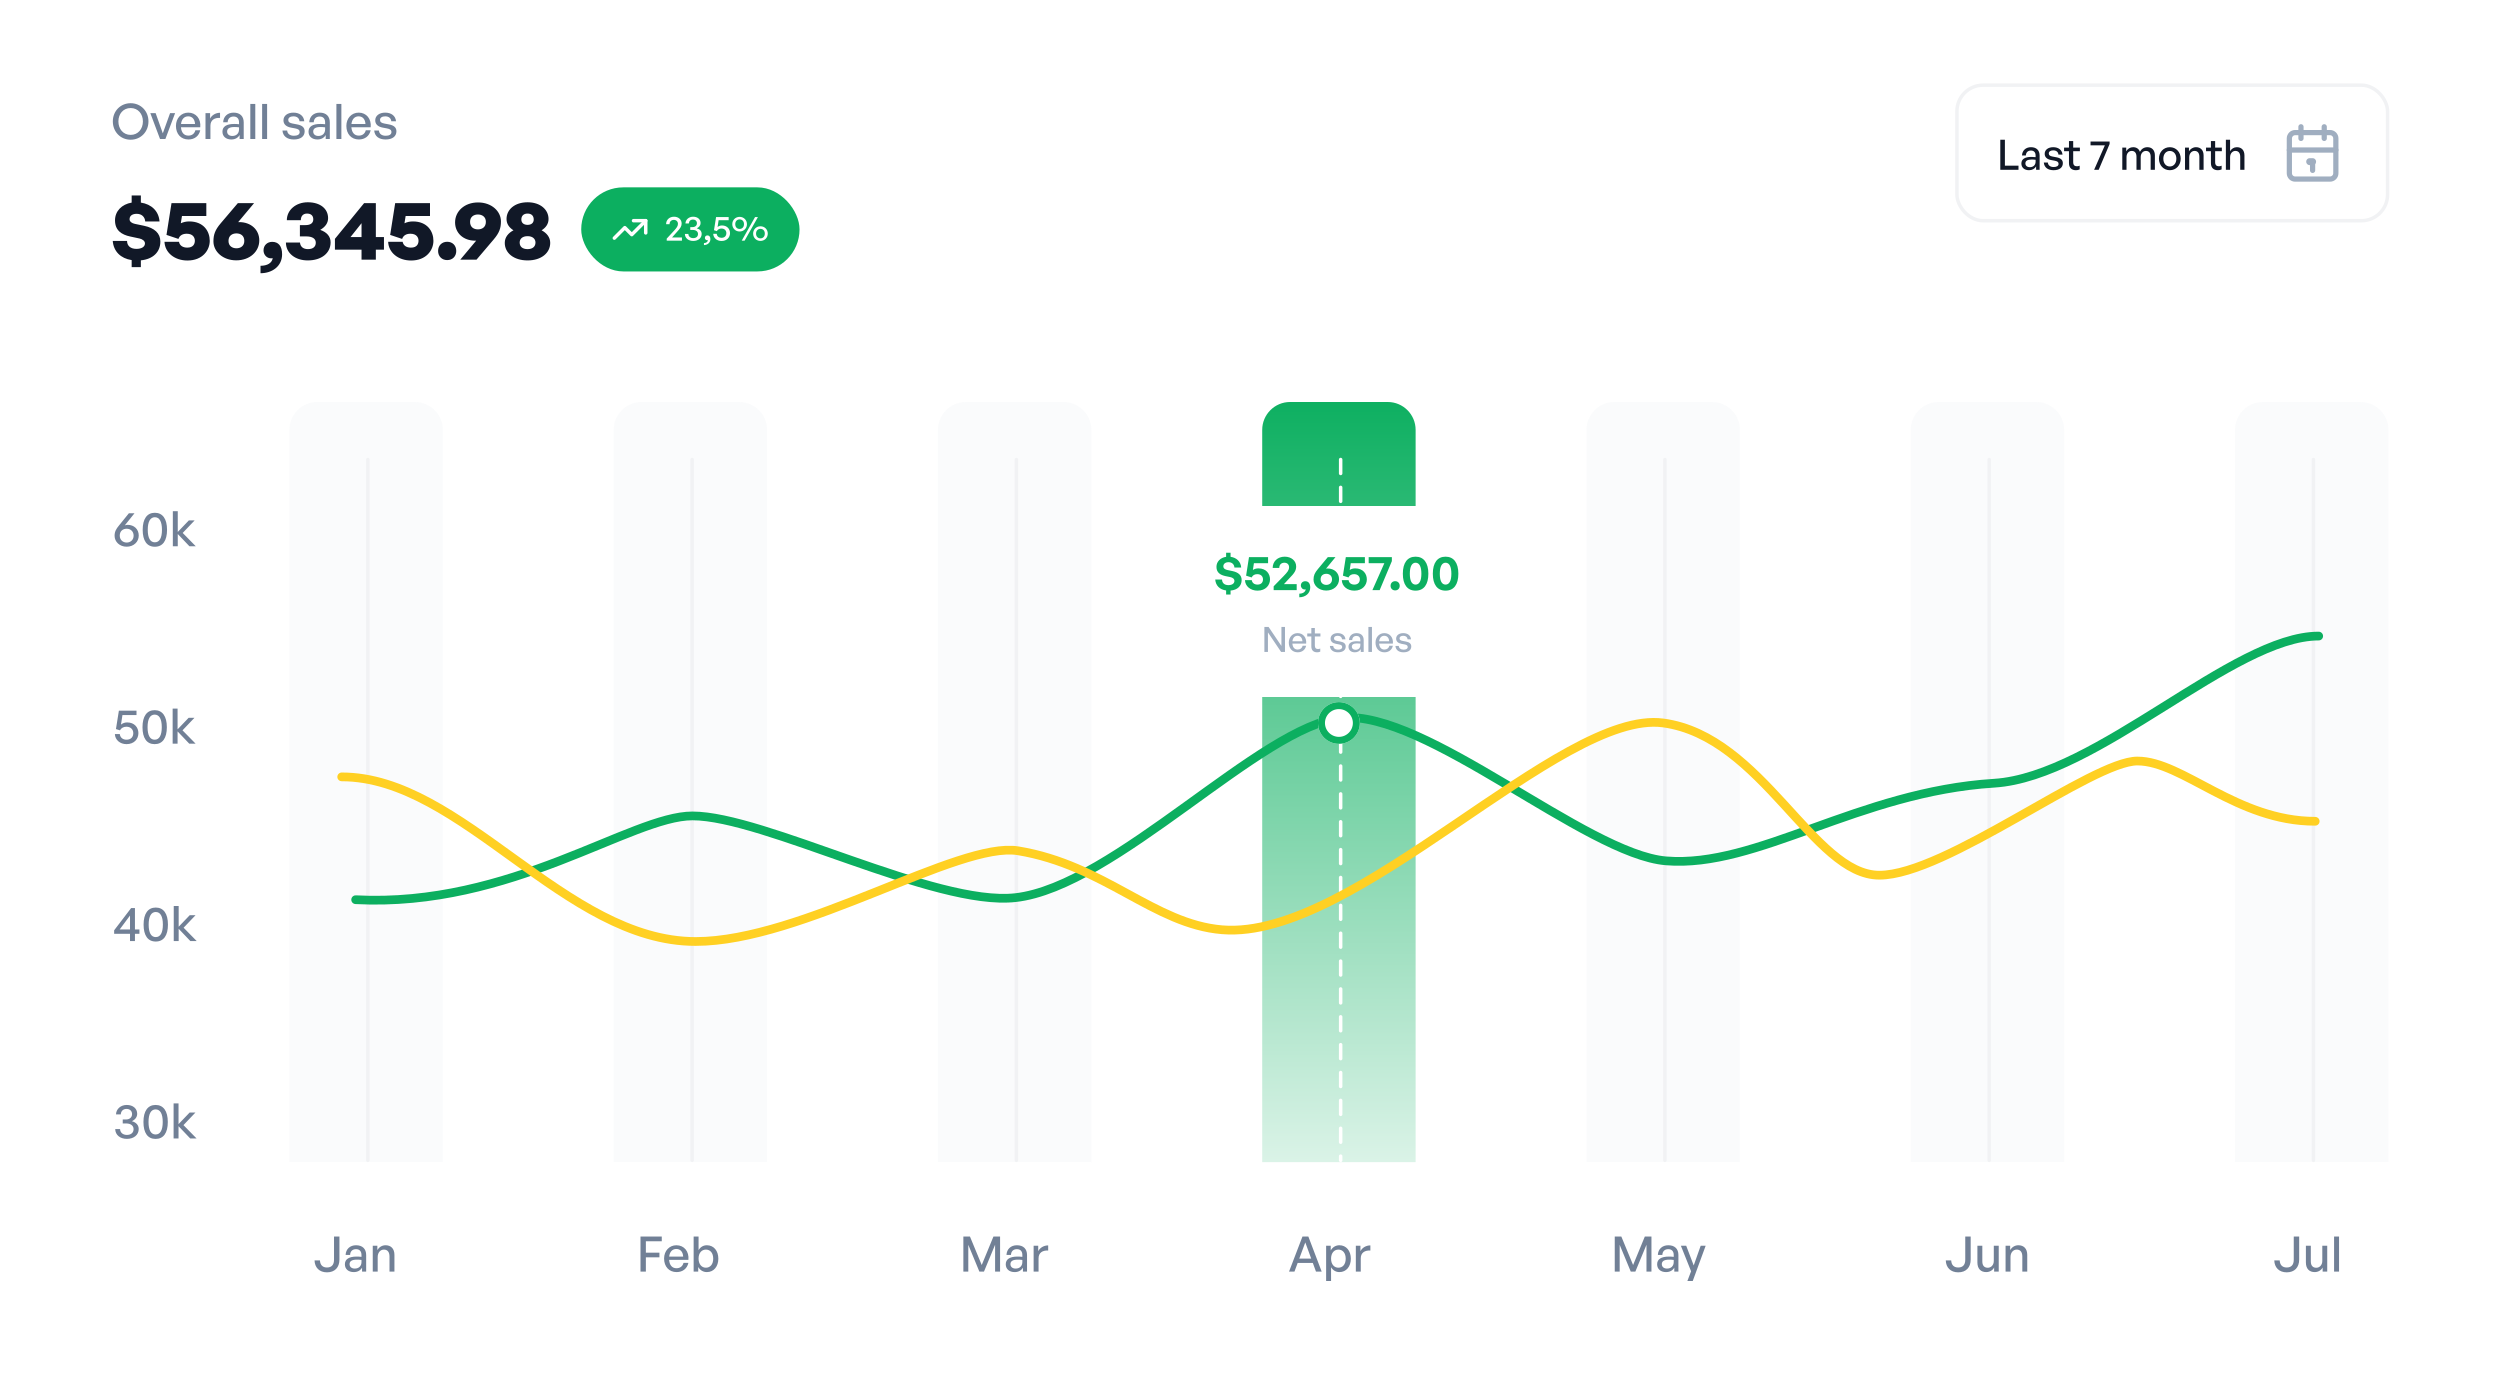 <svg width="445" height="245" viewBox="0 0 445 245" fill="none" xmlns="http://www.w3.org/2000/svg">
<g clip-path="url(#clip0_101_19894)">
<rect width="445" height="245" rx="10" fill="white"/>
<rect x="348.334" y="15.159" width="76.653" height="24.127" rx="4.655" stroke="#F1F2F4" stroke-width="0.621"/>
<path d="M359.291 30.222V29.485H356.871V24.875H356.052V30.222H359.291ZM362.427 30.222H363.052V27.69C363.052 26.752 362.486 26.2 361.511 26.2C360.587 26.2 359.954 26.789 359.917 27.675H360.602C360.624 27.124 360.959 26.796 361.511 26.796C362.032 26.796 362.337 27.116 362.337 27.683V27.973C362.017 27.936 361.831 27.928 361.6 27.928C360.423 27.928 359.805 28.331 359.805 29.105C359.805 29.827 360.341 30.297 361.161 30.297C361.741 30.297 362.181 30.051 362.427 29.611V30.222ZM360.52 29.083C360.52 28.621 360.892 28.398 361.645 28.398C361.838 28.398 362.047 28.405 362.337 28.442V28.762C362.337 29.366 361.943 29.76 361.309 29.76C360.825 29.76 360.52 29.492 360.52 29.083ZM367.186 29.045C367.186 28.479 366.814 28.137 366.032 27.995L365.361 27.869C364.885 27.779 364.684 27.63 364.684 27.31C364.684 26.968 365.004 26.766 365.48 26.766C366.009 26.766 366.359 27.042 366.404 27.519H367.126C367.059 26.707 366.419 26.2 365.473 26.2C364.557 26.2 363.954 26.684 363.954 27.377C363.954 27.973 364.363 28.345 365.093 28.487L365.734 28.606C366.225 28.703 366.426 28.844 366.426 29.172C366.426 29.544 366.076 29.731 365.547 29.731C364.944 29.731 364.55 29.425 364.52 28.934H363.797C363.872 29.783 364.49 30.297 365.533 30.297C366.583 30.297 367.186 29.82 367.186 29.045ZM370.183 29.492C370.027 29.567 369.87 29.597 369.692 29.597C369.29 29.597 369.029 29.403 369.029 28.859V26.915H370.22V26.275H369.029V25.106H368.277V26.275H367.405V26.915H368.277V29.03C368.277 29.902 368.783 30.297 369.513 30.297C369.751 30.297 369.952 30.259 370.183 30.155V29.492ZM375.511 25.627V25.188H372.115V25.865H374.67L372.755 30.222H373.567L375.511 25.627ZM378.52 30.222V27.958C378.52 27.295 378.93 26.863 379.451 26.863C380.002 26.863 380.293 27.25 380.293 27.906V30.222H381.045V27.958C381.045 27.295 381.462 26.863 381.976 26.863C382.527 26.863 382.817 27.25 382.817 27.906V30.222H383.57V27.668C383.57 26.729 383.048 26.2 382.236 26.2C381.633 26.2 381.179 26.513 380.903 27.02C380.725 26.498 380.285 26.2 379.704 26.2C379.161 26.2 378.736 26.476 378.468 26.93V26.275H377.768V30.222H378.52ZM386.229 30.297C387.346 30.297 388.165 29.418 388.165 28.248C388.165 27.079 387.346 26.2 386.229 26.2C385.112 26.2 384.292 27.079 384.292 28.248C384.292 29.418 385.112 30.297 386.229 30.297ZM386.229 29.634C385.581 29.634 385.074 29.113 385.074 28.248C385.074 27.385 385.581 26.871 386.229 26.871C386.877 26.871 387.391 27.385 387.391 28.248C387.391 29.113 386.877 29.634 386.229 29.634ZM389.684 27.995C389.684 27.295 390.116 26.863 390.63 26.863C391.189 26.863 391.487 27.243 391.487 27.921V30.222H392.239V27.668C392.239 26.722 391.703 26.2 390.891 26.2C390.347 26.2 389.9 26.491 389.632 26.93V26.275H388.932V30.222H389.684V27.995ZM395.45 29.492C395.294 29.567 395.137 29.597 394.959 29.597C394.556 29.597 394.296 29.403 394.296 28.859V26.915H395.487V26.275H394.296V25.106H393.544V26.275H392.672V26.915H393.544V29.03C393.544 29.902 394.05 30.297 394.78 30.297C395.018 30.297 395.219 30.259 395.45 30.155V29.492ZM396.957 27.995C396.957 27.295 397.389 26.863 397.903 26.863C398.462 26.863 398.76 27.243 398.76 27.921V30.222H399.512V27.668C399.512 26.722 398.976 26.2 398.164 26.2C397.62 26.2 397.218 26.483 396.957 26.908V24.875H396.205V30.222H396.957V27.995Z" fill="#111827"/>
<path d="M414.746 23.602H408.539C407.968 23.602 407.505 24.065 407.505 24.637V30.843C407.505 31.414 407.968 31.877 408.539 31.877H414.746C415.317 31.877 415.78 31.414 415.78 30.843V24.637C415.78 24.065 415.317 23.602 414.746 23.602Z" stroke="#A0AEC0" stroke-width="0.931" stroke-linecap="round" stroke-linejoin="round"/>
<path d="M413.712 22.568V24.637" stroke="#A0AEC0" stroke-width="0.931" stroke-linecap="round" stroke-linejoin="round"/>
<path d="M409.573 22.568V24.637" stroke="#A0AEC0" stroke-width="0.931" stroke-linecap="round" stroke-linejoin="round"/>
<path d="M407.505 26.705H415.78" stroke="#A0AEC0" stroke-width="0.931" stroke-linecap="round" stroke-linejoin="round"/>
<path d="M411.125 28.774H411.642" stroke="#A0AEC0" stroke-width="1.241" stroke-linecap="round" stroke-linejoin="round"/>
<path d="M411.643 28.774V30.326" stroke="#A0AEC0" stroke-width="0.931" stroke-linecap="round" stroke-linejoin="round"/>
<path d="M22.542 97.313C23.802 97.313 24.697 96.444 24.697 95.332C24.697 94.194 23.863 93.42 22.716 93.42C22.56 93.42 22.386 93.455 22.212 93.516L23.941 91.361H22.942L21.169 93.551C20.666 94.159 20.396 94.628 20.396 95.375C20.396 96.444 21.3 97.313 22.542 97.313ZM22.551 96.575C21.865 96.575 21.317 96.088 21.317 95.349C21.317 94.533 21.865 94.115 22.551 94.115C23.246 94.115 23.785 94.585 23.785 95.358C23.785 96.088 23.246 96.575 22.551 96.575ZM25.398 94.307C25.398 96.253 26.154 97.322 27.561 97.322C28.969 97.322 29.733 96.253 29.733 94.307C29.733 92.36 28.951 91.274 27.561 91.274C26.171 91.274 25.398 92.36 25.398 94.307ZM26.301 94.307C26.301 92.838 26.753 92.065 27.561 92.065C28.387 92.065 28.83 92.838 28.83 94.307C28.83 95.766 28.387 96.531 27.561 96.531C26.736 96.531 26.301 95.758 26.301 94.307ZM31.642 97.235V95.054L33.719 97.235H34.848L32.52 94.863L34.648 92.63H33.614L31.642 94.689V90.996H30.765V97.235H31.642Z" fill="#718096"/>
<path d="M22.516 132.457C23.881 132.457 24.636 131.545 24.636 130.494C24.636 129.495 23.933 128.591 22.638 128.591C22.238 128.591 21.865 128.713 21.535 128.973L21.795 127.279H24.298V126.497H21.161L20.64 129.773L21.352 129.999C21.595 129.573 21.986 129.356 22.508 129.356C23.29 129.356 23.724 129.886 23.724 130.494C23.724 131.163 23.324 131.667 22.516 131.667C21.865 131.667 21.387 131.293 21.326 130.668H20.448C20.492 131.71 21.369 132.457 22.516 132.457ZM25.364 129.442C25.364 131.389 26.119 132.457 27.527 132.457C28.935 132.457 29.699 131.389 29.699 129.442C29.699 127.496 28.917 126.41 27.527 126.41C26.137 126.41 25.364 127.496 25.364 129.442ZM26.267 129.442C26.267 127.974 26.719 127.201 27.527 127.201C28.353 127.201 28.796 127.974 28.796 129.442C28.796 130.902 28.353 131.667 27.527 131.667C26.702 131.667 26.267 130.893 26.267 129.442ZM31.608 132.371V130.19L33.685 132.371H34.814L32.486 129.999L34.615 127.765H33.581L31.608 129.825V126.132H30.731V132.371H31.608Z" fill="#718096"/>
<path d="M24.819 166.211V165.447H24.02V161.632H23.342L20.318 165.594V166.211H23.142V167.506H24.02V166.211H24.819ZM21.3 165.447L23.142 162.962V165.447H21.3ZM25.559 164.578C25.559 166.524 26.315 167.593 27.722 167.593C29.13 167.593 29.895 166.524 29.895 164.578C29.895 162.631 29.113 161.545 27.722 161.545C26.332 161.545 25.559 162.631 25.559 164.578ZM26.462 164.578C26.462 163.109 26.914 162.336 27.722 162.336C28.548 162.336 28.991 163.109 28.991 164.578C28.991 166.037 28.548 166.802 27.722 166.802C26.897 166.802 26.462 166.029 26.462 164.578ZM31.803 167.506V165.325L33.88 167.506H35.01L32.681 165.134L34.81 162.901H33.776L31.803 164.96V161.267H30.926V167.506H31.803Z" fill="#718096"/>
<path d="M22.586 202.72C23.837 202.72 24.689 202.007 24.689 200.965C24.689 200.287 24.245 199.783 23.472 199.574C24.08 199.288 24.419 198.827 24.419 198.254C24.419 197.333 23.689 196.681 22.56 196.681C21.491 196.681 20.674 197.402 20.648 198.367H21.5C21.526 197.767 21.925 197.385 22.525 197.385C23.116 197.385 23.507 197.758 23.507 198.314C23.507 198.888 23.072 199.27 22.412 199.27H21.847V199.974H22.456C23.264 199.974 23.776 200.365 23.776 200.982C23.776 201.616 23.324 202.016 22.586 202.016C21.873 202.016 21.404 201.608 21.369 200.973H20.509C20.518 202.007 21.369 202.72 22.586 202.72ZM25.533 199.713C25.533 201.66 26.289 202.728 27.697 202.728C29.105 202.728 29.869 201.66 29.869 199.713C29.869 197.767 29.087 196.681 27.697 196.681C26.307 196.681 25.533 197.767 25.533 199.713ZM26.437 199.713C26.437 198.245 26.889 197.472 27.697 197.472C28.522 197.472 28.965 198.245 28.965 199.713C28.965 201.173 28.522 201.938 27.697 201.938C26.871 201.938 26.437 201.164 26.437 199.713ZM31.778 202.642V200.461L33.855 202.642H34.984L32.656 200.27L34.784 198.036H33.75L31.778 200.096V196.403H30.9V202.642H31.778Z" fill="#718096"/>
<path d="M60.419 220.108H59.455V224.243C59.455 225.147 59.011 225.616 58.203 225.616C57.404 225.616 56.987 225.138 56.952 224.348H55.988C56.023 225.616 56.839 226.477 58.203 226.477C59.594 226.477 60.419 225.608 60.419 224.2V220.108ZM64.448 226.346H65.178V223.392C65.178 222.297 64.517 221.654 63.379 221.654C62.302 221.654 61.563 222.341 61.52 223.375H62.319C62.345 222.732 62.736 222.349 63.379 222.349C63.987 222.349 64.344 222.723 64.344 223.383V223.722C63.97 223.679 63.753 223.67 63.483 223.67C62.111 223.67 61.389 224.139 61.389 225.043C61.389 225.886 62.015 226.433 62.971 226.433C63.648 226.433 64.161 226.146 64.448 225.634V226.346ZM62.224 225.017C62.224 224.478 62.658 224.217 63.535 224.217C63.761 224.217 64.005 224.226 64.344 224.27V224.643C64.344 225.347 63.883 225.807 63.145 225.807C62.58 225.807 62.224 225.495 62.224 225.017ZM67.229 223.748C67.229 222.931 67.733 222.427 68.332 222.427C68.984 222.427 69.331 222.871 69.331 223.661V226.346H70.209V223.366C70.209 222.262 69.583 221.654 68.636 221.654C68.002 221.654 67.481 221.993 67.168 222.506V221.741H66.351V226.346H67.229V223.748Z" fill="#718096"/>
<path d="M114.964 226.346V223.809H117.379V222.975H114.964V220.942H117.796V220.108H114.008V226.346H114.964ZM120.432 226.433C121.518 226.433 122.308 225.816 122.534 224.791H121.665C121.518 225.39 121.066 225.747 120.414 225.747C119.641 225.747 119.172 225.199 119.102 224.261H122.534C122.691 222.766 121.778 221.654 120.405 221.654C119.137 221.654 118.207 222.653 118.207 224.018C118.207 225.469 119.102 226.433 120.432 226.433ZM120.388 222.315C121.101 222.315 121.561 222.827 121.605 223.679H119.111C119.206 222.818 119.684 222.315 120.388 222.315ZM127.864 224.044C127.864 222.645 127.056 221.654 125.822 221.654C125.196 221.654 124.666 221.967 124.345 222.532V220.108H123.467V226.346H124.284V225.521C124.614 226.103 125.17 226.433 125.822 226.433C127.065 226.433 127.864 225.425 127.864 224.044ZM126.952 224.044C126.952 225.069 126.404 225.651 125.648 225.651C124.901 225.651 124.345 225.043 124.345 224.026C124.345 222.992 124.918 222.427 125.648 222.427C126.404 222.427 126.952 223.001 126.952 224.044Z" fill="#718096"/>
<path d="M174.329 226.346H175.146L177.127 221.567V226.346H178.014V220.108H176.832L174.747 225.173L172.653 220.108H171.479V226.346H172.357V221.576L174.329 226.346ZM182.082 226.346H182.812V223.392C182.812 222.297 182.152 221.654 181.013 221.654C179.936 221.654 179.197 222.341 179.154 223.375H179.953C179.979 222.732 180.37 222.349 181.013 222.349C181.622 222.349 181.978 222.723 181.978 223.383V223.722C181.604 223.679 181.387 223.67 181.118 223.67C179.745 223.67 179.024 224.139 179.024 225.043C179.024 225.886 179.649 226.433 180.605 226.433C181.283 226.433 181.795 226.146 182.082 225.634V226.346ZM179.858 225.017C179.858 224.478 180.292 224.217 181.17 224.217C181.396 224.217 181.639 224.226 181.978 224.27V224.643C181.978 225.347 181.517 225.807 180.779 225.807C180.214 225.807 179.858 225.495 179.858 225.017ZM184.863 223.991C184.863 222.975 185.584 222.54 186.575 222.593V221.68C185.819 221.68 185.124 222.08 184.802 222.714V221.741H183.985V226.346H184.863V223.991Z" fill="#718096"/>
<path d="M234.245 226.346H235.261L232.889 220.108H231.838L229.448 226.346H230.413L230.986 224.8H233.68L234.245 226.346ZM232.342 221.15L233.393 224.026H231.273L232.342 221.15ZM240.448 224.044C240.448 222.653 239.64 221.654 238.415 221.654C237.763 221.654 237.198 221.993 236.868 222.584V221.741H236.051V228.023H236.929V225.564C237.259 226.12 237.789 226.433 238.415 226.433C239.649 226.433 240.448 225.434 240.448 224.044ZM239.536 224.044C239.536 225.078 238.988 225.651 238.232 225.651C237.494 225.651 236.929 225.06 236.929 224.044C236.929 223.01 237.503 222.427 238.232 222.427C238.988 222.427 239.536 223.01 239.536 224.044ZM242.215 223.991C242.215 222.975 242.937 222.54 243.927 222.593V221.68C243.171 221.68 242.476 222.08 242.155 222.714V221.741H241.338V226.346H242.215V223.991Z" fill="#718096"/>
<path d="M290.275 226.346H291.092L293.073 221.567V226.346H293.959V220.108H292.777L290.692 225.173L288.598 220.108H287.425V226.346H288.302V221.576L290.275 226.346ZM298.027 226.346H298.757V223.392C298.757 222.297 298.097 221.654 296.959 221.654C295.881 221.654 295.143 222.341 295.099 223.375H295.899C295.925 222.732 296.316 222.349 296.959 222.349C297.567 222.349 297.923 222.723 297.923 223.383V223.722C297.549 223.679 297.332 223.67 297.063 223.67C295.69 223.67 294.969 224.139 294.969 225.043C294.969 225.886 295.594 226.433 296.55 226.433C297.228 226.433 297.741 226.146 298.027 225.634V226.346ZM295.803 225.017C295.803 224.478 296.237 224.217 297.115 224.217C297.341 224.217 297.584 224.226 297.923 224.27V224.643C297.923 225.347 297.463 225.807 296.724 225.807C296.159 225.807 295.803 225.495 295.803 225.017ZM303.609 221.741H302.723L301.481 225.251L300.143 221.741H299.195L301.011 226.285L300.351 228.023H301.307L303.609 221.741Z" fill="#718096"/>
<path d="M350.78 220.108H349.816V224.243C349.816 225.147 349.373 225.616 348.565 225.616C347.765 225.616 347.348 225.138 347.314 224.348H346.349C346.384 225.616 347.201 226.477 348.565 226.477C349.955 226.477 350.78 225.608 350.78 224.2V220.108ZM354.896 224.452C354.896 225.173 354.418 225.66 353.827 225.66C353.254 225.66 352.854 225.33 352.854 224.53V221.741H351.977V224.704C351.977 225.886 352.62 226.433 353.549 226.433C354.175 226.433 354.714 226.094 354.957 225.616V226.346H355.774V221.741H354.896V224.452ZM357.87 223.748C357.87 222.931 358.374 222.427 358.973 222.427C359.625 222.427 359.973 222.871 359.973 223.661V226.346H360.85V223.366C360.85 222.262 360.225 221.654 359.278 221.654C358.643 221.654 358.122 221.993 357.809 222.506V221.741H356.992V226.346H357.87V223.748Z" fill="#718096"/>
<path d="M409.253 220.108H408.289V224.243C408.289 225.147 407.846 225.616 407.037 225.616C406.238 225.616 405.821 225.138 405.786 224.348H404.822C404.856 225.616 405.673 226.477 407.037 226.477C408.428 226.477 409.253 225.608 409.253 224.2V220.108ZM413.369 224.452C413.369 225.173 412.891 225.66 412.3 225.66C411.726 225.66 411.327 225.33 411.327 224.53V221.741H410.449V224.704C410.449 225.886 411.092 226.433 412.022 226.433C412.648 226.433 413.186 226.094 413.43 225.616V226.346H414.246V221.741H413.369V224.452ZM416.351 226.346V220.108H415.465V226.346H416.351Z" fill="#718096"/>
<path opacity="0.8" d="M51.514 76.52C51.514 73.778 53.737 71.555 56.479 71.555H73.857C76.599 71.555 78.822 73.778 78.822 76.52V206.855H51.514V76.52Z" fill="#F9FAFB"/>
<line x1="65.478" y1="81.795" x2="65.478" y2="206.544" stroke="#F1F2F4" stroke-width="0.621" stroke-linecap="round"/>
<path opacity="0.8" d="M109.233 76.52C109.233 73.778 111.456 71.555 114.199 71.555H131.576C134.319 71.555 136.542 73.778 136.542 76.52V206.855H109.233V76.52Z" fill="#F9FAFB"/>
<line x1="123.198" y1="81.795" x2="123.198" y2="206.544" stroke="#F1F2F4" stroke-width="0.621" stroke-linecap="round"/>
<path opacity="0.8" d="M166.953 76.52C166.953 73.778 169.176 71.555 171.918 71.555H189.296C192.038 71.555 194.261 73.778 194.261 76.52V206.855H166.953V76.52Z" fill="#F9FAFB"/>
<line x1="180.918" y1="81.795" x2="180.918" y2="206.544" stroke="#F1F2F4" stroke-width="0.621" stroke-linecap="round"/>
<path d="M224.673 76.52C224.673 73.778 226.896 71.555 229.638 71.555H247.016C249.758 71.555 251.981 73.778 251.981 76.52V206.855H224.673V76.52Z" fill="url(#paint0_linear_101_19894)"/>
<line x1="238.637" y1="81.795" x2="238.637" y2="206.544" stroke="white" stroke-width="0.621" stroke-linecap="round" stroke-dasharray="2.48 2.48"/>
<path opacity="0.8" d="M282.393 76.52C282.393 73.778 284.616 71.555 287.358 71.555H304.736C307.478 71.555 309.701 73.778 309.701 76.52V206.855H282.393V76.52Z" fill="#F9FAFB"/>
<line x1="296.357" y1="81.795" x2="296.357" y2="206.544" stroke="#F1F2F4" stroke-width="0.621" stroke-linecap="round"/>
<path opacity="0.8" d="M340.112 76.52C340.112 73.778 342.335 71.555 345.077 71.555H362.455C365.198 71.555 367.421 73.778 367.421 76.52V206.855H340.112V76.52Z" fill="#F9FAFB"/>
<line x1="354.077" y1="81.795" x2="354.077" y2="206.544" stroke="#F1F2F4" stroke-width="0.621" stroke-linecap="round"/>
<path opacity="0.8" d="M397.832 76.52C397.832 73.778 400.055 71.555 402.797 71.555H420.175C422.917 71.555 425.14 73.778 425.14 76.52V206.855H397.832V76.52Z" fill="#F9FAFB"/>
<line x1="411.797" y1="81.795" x2="411.797" y2="206.544" stroke="#F1F2F4" stroke-width="0.621" stroke-linecap="round"/>
<path d="M63.306 160.148C90.949 161.604 112.38 145.233 123.251 145.233C135.985 145.233 166.424 161.365 180.711 159.785C198.415 157.827 224.505 129.166 238.793 127.771C253.701 126.316 282.276 152.053 296.564 153.236C312.715 154.574 330.798 140.922 354.956 139.412C373.281 138.268 397.508 113.22 412.727 113.22" stroke="#0CAF60" stroke-width="1.552" stroke-linecap="round"/>
<path d="M23.256 24.87C25.063 24.87 26.427 23.454 26.427 21.612C26.427 19.77 25.063 18.371 23.256 18.371C21.448 18.371 20.084 19.77 20.084 21.612C20.084 23.454 21.448 24.87 23.256 24.87ZM23.256 24.01C21.935 24.01 21.075 22.95 21.075 21.612C21.075 20.274 21.935 19.231 23.256 19.231C24.576 19.231 25.437 20.274 25.437 21.612C25.437 22.95 24.576 24.01 23.256 24.01ZM31.169 20.135H30.274L28.98 23.732L27.702 20.135H26.755L28.484 24.74H29.44L31.169 20.135ZM33.542 24.827C34.629 24.827 35.419 24.21 35.645 23.184H34.776C34.629 23.784 34.177 24.14 33.525 24.14C32.752 24.14 32.282 23.593 32.213 22.654H35.645C35.802 21.16 34.889 20.048 33.516 20.048C32.248 20.048 31.318 21.047 31.318 22.411C31.318 23.862 32.213 24.827 33.542 24.827ZM33.499 20.708C34.212 20.708 34.672 21.221 34.715 22.072H32.222C32.317 21.212 32.795 20.708 33.499 20.708ZM37.456 22.385C37.456 21.368 38.177 20.934 39.167 20.986V20.074C38.412 20.074 37.717 20.474 37.395 21.108V20.135H36.578V24.74H37.456V22.385ZM42.651 24.74H43.381V21.785C43.381 20.691 42.721 20.048 41.583 20.048C40.505 20.048 39.767 20.734 39.723 21.768H40.522C40.548 21.125 40.94 20.743 41.583 20.743C42.191 20.743 42.547 21.116 42.547 21.777V22.116C42.173 22.072 41.956 22.064 41.687 22.064C40.314 22.064 39.593 22.533 39.593 23.436C39.593 24.279 40.218 24.827 41.174 24.827C41.852 24.827 42.364 24.54 42.651 24.027V24.74ZM40.427 23.41C40.427 22.872 40.861 22.611 41.739 22.611C41.965 22.611 42.208 22.62 42.547 22.663V23.037C42.547 23.741 42.086 24.201 41.348 24.201C40.783 24.201 40.427 23.888 40.427 23.41ZM45.441 24.74V18.501H44.554V24.74H45.441ZM47.545 24.74V18.501H46.659V24.74H47.545ZM54.228 23.367C54.228 22.706 53.794 22.307 52.882 22.142L52.1 21.994C51.544 21.89 51.309 21.716 51.309 21.342C51.309 20.943 51.682 20.708 52.239 20.708C52.855 20.708 53.264 21.03 53.316 21.586H54.159C54.081 20.639 53.333 20.048 52.23 20.048C51.161 20.048 50.457 20.613 50.457 21.421C50.457 22.116 50.935 22.55 51.787 22.715L52.534 22.854C53.108 22.967 53.342 23.132 53.342 23.515C53.342 23.949 52.934 24.166 52.317 24.166C51.613 24.166 51.153 23.81 51.118 23.237H50.275C50.362 24.227 51.083 24.827 52.299 24.827C53.525 24.827 54.228 24.27 54.228 23.367ZM57.976 24.74H58.706V21.785C58.706 20.691 58.045 20.048 56.907 20.048C55.83 20.048 55.091 20.734 55.047 21.768H55.847C55.873 21.125 56.264 20.743 56.907 20.743C57.515 20.743 57.871 21.116 57.871 21.777V22.116C57.498 22.072 57.281 22.064 57.011 22.064C55.638 22.064 54.917 22.533 54.917 23.436C54.917 24.279 55.543 24.827 56.499 24.827C57.176 24.827 57.689 24.54 57.976 24.027V24.74ZM55.751 23.41C55.751 22.872 56.186 22.611 57.063 22.611C57.289 22.611 57.533 22.62 57.871 22.663V23.037C57.871 23.741 57.411 24.201 56.672 24.201C56.108 24.201 55.751 23.888 55.751 23.41ZM60.765 24.74V18.501H59.879V24.74H60.765ZM63.877 24.827C64.964 24.827 65.754 24.21 65.98 23.184H65.111C64.964 23.784 64.512 24.14 63.86 24.14C63.087 24.14 62.618 23.593 62.548 22.654H65.98C66.137 21.16 65.224 20.048 63.851 20.048C62.583 20.048 61.653 21.047 61.653 22.411C61.653 23.862 62.548 24.827 63.877 24.827ZM63.834 20.708C64.547 20.708 65.007 21.221 65.05 22.072H62.557C62.652 21.212 63.13 20.708 63.834 20.708ZM70.563 23.367C70.563 22.706 70.128 22.307 69.216 22.142L68.434 21.994C67.878 21.89 67.643 21.716 67.643 21.342C67.643 20.943 68.017 20.708 68.573 20.708C69.19 20.708 69.598 21.03 69.65 21.586H70.493C70.415 20.639 69.668 20.048 68.564 20.048C67.496 20.048 66.792 20.613 66.792 21.421C66.792 22.116 67.269 22.55 68.121 22.715L68.868 22.854C69.442 22.967 69.676 23.132 69.676 23.515C69.676 23.949 69.268 24.166 68.651 24.166C67.947 24.166 67.487 23.81 67.452 23.237H66.609C66.696 24.227 67.417 24.827 68.634 24.827C69.859 24.827 70.563 24.27 70.563 23.367Z" fill="#718096"/>
<path d="M25.074 47.548V46.341C27.219 46.133 28.545 44.882 28.545 42.99C28.545 41.53 27.502 40.577 25.64 40.19L24.002 39.847C23.495 39.743 23.063 39.46 23.063 39.028C23.063 38.357 23.614 38.059 24.344 38.059C25.208 38.059 25.789 38.596 25.849 39.415H28.396C28.262 37.583 26.966 36.346 25.074 36.063V34.797H23.436V36.063C21.678 36.361 20.472 37.583 20.472 39.221C20.472 41.024 21.648 41.768 23.168 42.096L24.836 42.454C25.328 42.558 25.804 42.886 25.804 43.318C25.804 43.958 25.164 44.301 24.285 44.301C23.242 44.301 22.616 43.764 22.616 42.886H20.069C20.218 44.748 21.47 45.999 23.436 46.297V47.548H25.074ZM33.359 46.371C36.085 46.371 37.336 44.509 37.336 42.871C37.336 41.173 36.249 39.415 33.687 39.415C33.166 39.415 32.644 39.519 32.182 39.743L32.391 38.447H36.726V36.153H30.529L29.635 41.813L31.765 42.528C31.989 41.888 32.525 41.605 33.24 41.605C34.357 41.605 34.685 42.305 34.685 42.856C34.685 43.392 34.417 44.077 33.344 44.077C32.555 44.077 31.989 43.735 31.855 43.035H29.278C29.352 44.971 31.08 46.371 33.359 46.371ZM42.058 46.341C44.5 46.341 46.154 44.748 46.154 42.796C46.154 40.919 44.709 39.534 42.564 39.534H42.4L45.23 36.153H42.341L39.302 39.728C38.289 40.919 37.991 41.739 37.991 42.975C37.991 44.762 39.645 46.341 42.058 46.341ZM42.087 44.196C41.372 44.196 40.672 43.809 40.672 42.886C40.672 41.917 41.372 41.545 42.087 41.545C42.802 41.545 43.487 41.917 43.487 42.886C43.487 43.809 42.802 44.196 42.087 44.196ZM50.214 45.269C50.214 43.764 49.529 43.049 48.456 43.049C47.577 43.049 46.907 43.66 46.907 44.569C46.907 45.343 47.488 45.984 48.248 45.984C48.337 45.984 48.411 45.984 48.545 45.954C48.411 46.818 47.577 47.309 46.371 47.309V48.635C48.456 48.635 50.214 47.384 50.214 45.269ZM54.781 46.356C57.209 46.356 58.848 45.06 58.848 43.139C58.848 42.096 58.192 41.337 57.001 40.919C57.909 40.383 58.401 39.698 58.401 38.834C58.401 37.181 57.045 36.004 54.781 36.004C52.681 36.004 51.057 37.374 51.057 39.191H53.545C53.545 38.462 53.962 38.015 54.647 38.015C55.362 38.015 55.764 38.387 55.764 39.043C55.764 39.713 55.273 40.07 54.364 40.07H53.381V42.081H54.513C55.601 42.081 56.211 42.483 56.211 43.198C56.211 43.928 55.705 44.345 54.811 44.345C53.977 44.345 53.456 43.913 53.396 43.169H50.894C50.894 45.031 52.517 46.356 54.781 46.356ZM68.345 44.435V42.2H66.9V36.153H64.815L59.617 42.513V44.435H64.353V46.222H66.9V44.435H68.345ZM62.387 42.2L64.353 39.728V42.2H62.387ZM73.172 46.371C75.898 46.371 77.15 44.509 77.15 42.871C77.15 41.173 76.062 39.415 73.5 39.415C72.979 39.415 72.457 39.519 71.996 39.743L72.204 38.447H76.539V36.153H70.342L69.449 41.813L71.579 42.528C71.802 41.888 72.338 41.605 73.053 41.605C74.17 41.605 74.498 42.305 74.498 42.856C74.498 43.392 74.23 44.077 73.157 44.077C72.368 44.077 71.802 43.735 71.668 43.035H69.091C69.166 44.971 70.893 46.371 73.172 46.371ZM81.212 44.673C81.212 43.705 80.556 43.035 79.603 43.035C78.65 43.035 77.98 43.705 77.98 44.673C77.98 45.626 78.65 46.297 79.603 46.297C80.556 46.297 81.212 45.626 81.212 44.673ZM85.101 36.034C82.658 36.034 81.004 37.627 81.004 39.579C81.004 41.456 82.449 42.841 84.594 42.841H84.758L81.928 46.222H84.818L87.856 42.647C88.869 41.456 89.167 40.636 89.167 39.4C89.167 37.613 87.514 36.034 85.101 36.034ZM85.071 38.179C85.786 38.179 86.486 38.566 86.486 39.489C86.486 40.458 85.786 40.83 85.071 40.83C84.356 40.83 83.671 40.458 83.671 39.489C83.671 38.566 84.356 38.179 85.071 38.179ZM97.938 43.228C97.938 42.215 97.297 41.471 96.403 40.994C97.133 40.532 97.64 39.892 97.64 38.983C97.64 37.3 96.165 36.004 93.916 36.004C91.622 36.004 90.162 37.3 90.162 38.983C90.162 39.892 90.669 40.532 91.398 40.994C90.49 41.471 89.849 42.215 89.849 43.228C89.849 45.031 91.443 46.356 93.916 46.356C96.344 46.356 97.938 45.031 97.938 43.228ZM92.799 39.072C92.799 38.417 93.201 38.015 93.916 38.015C94.601 38.015 95.003 38.417 95.003 39.072C95.003 39.653 94.601 40.026 93.916 40.026C93.201 40.026 92.799 39.653 92.799 39.072ZM92.501 43.169C92.501 42.513 92.992 42.037 93.916 42.037C94.795 42.037 95.316 42.513 95.316 43.169C95.316 43.898 94.795 44.345 93.916 44.345C92.992 44.345 92.501 43.898 92.501 43.169Z" fill="#111827"/>
<path d="M60.823 138.284C82.235 138.284 100.544 167.587 123.818 167.587C142.748 167.587 170.677 149.697 181.228 151.442C196.594 153.984 205.433 164.497 217.535 165.499C241.12 167.452 277.737 126.212 296.046 128.687C313.735 131.078 322.734 155.785 334.526 155.785C346.318 155.785 372.385 135.462 380.454 135.462C388.522 135.462 398.142 146.188 412.106 146.188" stroke="#FFD023" stroke-width="1.552" stroke-linecap="round"/>
<g filter="url(#filter0_d_101_19894)">
<ellipse cx="238.326" cy="127.449" rx="3.724" ry="3.712" fill="white"/>
<path d="M241.43 127.449C241.43 129.155 240.042 130.541 238.326 130.541C236.611 130.541 235.223 129.155 235.223 127.449C235.223 125.744 236.611 124.358 238.326 124.358C240.042 124.358 241.43 125.744 241.43 127.449Z" stroke="#0CAF60" stroke-width="1.241"/>
</g>
<rect x="103.457" y="33.351" width="38.861" height="14.965" rx="7.483" fill="#0CAF60"/>
<path d="M109.354 42.385L111.215 40.523L112.457 41.764L114.939 39.282" stroke="white" stroke-width="0.621" stroke-linecap="round" stroke-linejoin="round"/>
<path d="M112.767 39.282H114.939V41.454" stroke="white" stroke-width="0.621" stroke-linecap="round" stroke-linejoin="round"/>
<path d="M121.387 42.274H119.619L120.463 41.319C121.152 40.586 121.332 40.251 121.332 39.773C121.332 39.084 120.761 38.575 119.979 38.575C119.147 38.575 118.564 39.134 118.564 39.91H119.178C119.178 39.444 119.488 39.14 119.954 39.14C120.382 39.14 120.674 39.432 120.674 39.848C120.674 40.226 120.481 40.518 119.985 41.058L118.675 42.473V42.833H121.387V42.274ZM123.394 42.889C124.288 42.889 124.896 42.38 124.896 41.635C124.896 41.151 124.58 40.791 124.027 40.642C124.462 40.437 124.704 40.108 124.704 39.699C124.704 39.041 124.182 38.575 123.376 38.575C122.612 38.575 122.029 39.09 122.01 39.779H122.618C122.637 39.351 122.922 39.078 123.351 39.078C123.773 39.078 124.052 39.345 124.052 39.742C124.052 40.152 123.742 40.425 123.27 40.425H122.867V40.928H123.301C123.878 40.928 124.244 41.207 124.244 41.648C124.244 42.101 123.922 42.386 123.394 42.386C122.885 42.386 122.55 42.094 122.525 41.641H121.911C121.917 42.38 122.525 42.889 123.394 42.889ZM126.45 42.566C126.45 42.15 126.264 41.902 125.922 41.902C125.668 41.902 125.469 42.076 125.469 42.343C125.469 42.572 125.643 42.765 125.879 42.765C125.922 42.765 125.959 42.758 126.015 42.74C125.978 43.044 125.705 43.261 125.302 43.274V43.627C125.984 43.615 126.45 43.156 126.45 42.566ZM128.43 42.895C129.404 42.895 129.944 42.243 129.944 41.492C129.944 40.779 129.441 40.133 128.517 40.133C128.231 40.133 127.964 40.22 127.728 40.406L127.914 39.196H129.702V38.638H127.461L127.089 40.977L127.598 41.139C127.772 40.834 128.051 40.679 128.423 40.679C128.982 40.679 129.292 41.058 129.292 41.492C129.292 41.97 129.007 42.33 128.43 42.33C127.964 42.33 127.623 42.063 127.579 41.617H126.952C126.984 42.361 127.61 42.895 128.43 42.895ZM131.649 41.207C132.412 41.207 132.958 40.623 132.958 39.904C132.958 39.184 132.412 38.6 131.649 38.6C130.892 38.6 130.345 39.184 130.345 39.904C130.345 40.623 130.892 41.207 131.649 41.207ZM132.543 42.833L134.913 38.638H134.398L132.027 42.833H132.543ZM131.649 40.754C131.233 40.754 130.873 40.456 130.873 39.904C130.873 39.345 131.233 39.053 131.649 39.053C132.071 39.053 132.431 39.345 132.431 39.904C132.431 40.456 132.071 40.754 131.649 40.754ZM135.36 42.883C136.124 42.883 136.664 42.306 136.664 41.579C136.664 40.859 136.124 40.276 135.36 40.276C134.597 40.276 134.057 40.859 134.057 41.579C134.057 42.306 134.597 42.883 135.36 42.883ZM135.36 42.43C134.944 42.43 134.578 42.132 134.578 41.579C134.578 41.027 134.944 40.735 135.36 40.735C135.782 40.735 136.136 41.027 136.136 41.579C136.136 42.132 135.782 42.43 135.36 42.43Z" fill="white"/>
<g filter="url(#filter1_d_101_19894)">
<rect x="211.051" y="85.118" width="53.93" height="33.93" rx="4.965" fill="white" shape-rendering="crispEdges"/>
<path d="M219.04 100.857V100.153C220.274 100.057 221.013 99.319 221.013 98.285C221.013 97.399 220.396 96.903 219.371 96.686L218.502 96.504C218.111 96.425 217.754 96.243 217.754 95.843C217.754 95.391 218.128 95.105 218.684 95.105C219.284 95.105 219.692 95.487 219.727 96.061H220.935C220.856 95 220.109 94.288 219.04 94.149V93.419H218.25V94.149C217.233 94.297 216.529 95 216.529 95.939C216.529 96.981 217.25 97.381 218.093 97.572L218.98 97.755C219.423 97.85 219.727 98.068 219.727 98.441C219.727 98.919 219.266 99.189 218.667 99.189C217.946 99.189 217.537 98.806 217.52 98.189H216.312C216.39 99.258 217.103 99.988 218.25 100.136V100.857H219.04ZM223.84 100.17C225.317 100.17 226.064 99.171 226.064 98.163C226.064 97.173 225.395 96.208 223.996 96.208C223.649 96.208 223.31 96.295 223.014 96.486L223.197 95.287H225.717V94.21H222.319L221.807 97.503L222.797 97.824C222.98 97.425 223.327 97.234 223.796 97.234C224.509 97.234 224.813 97.703 224.813 98.163C224.813 98.641 224.544 99.093 223.831 99.093C223.284 99.093 222.884 98.806 222.815 98.294H221.607C221.642 99.388 222.589 100.17 223.84 100.17ZM230.811 99.006H228.544L229.43 98.05C230.455 97.016 230.716 96.564 230.716 95.852C230.716 94.861 229.856 94.123 228.683 94.123C227.423 94.123 226.536 94.957 226.536 96.13H227.709C227.709 95.556 228.057 95.2 228.622 95.2C229.134 95.2 229.456 95.522 229.456 96C229.456 96.512 229.169 96.877 228.491 97.572L226.71 99.397V100.083H230.811V99.006ZM233.221 99.614C233.221 98.876 232.89 98.493 232.334 98.493C231.891 98.493 231.552 98.797 231.552 99.249C231.552 99.64 231.848 99.962 232.239 99.962C232.291 99.962 232.343 99.962 232.421 99.936C232.352 100.405 231.917 100.7 231.274 100.709V101.352C232.369 101.343 233.221 100.657 233.221 99.614ZM236.076 100.153C237.414 100.153 238.352 99.258 238.352 98.129C238.352 97.016 237.51 96.226 236.311 96.226C236.215 96.226 236.119 96.234 236.024 96.269L237.71 94.21H236.345L234.573 96.347C234.025 96.999 233.808 97.468 233.808 98.207C233.808 99.258 234.738 100.153 236.076 100.153ZM236.085 99.145C235.537 99.145 235.068 98.797 235.068 98.163C235.068 97.477 235.537 97.173 236.085 97.173C236.632 97.173 237.101 97.503 237.101 98.172C237.101 98.797 236.632 99.145 236.085 99.145ZM241.074 100.17C242.551 100.17 243.298 99.171 243.298 98.163C243.298 97.173 242.629 96.208 241.23 96.208C240.882 96.208 240.544 96.295 240.248 96.486L240.431 95.287H242.95V94.21H239.553L239.04 97.503L240.031 97.824C240.213 97.425 240.561 97.234 241.03 97.234C241.743 97.234 242.047 97.703 242.047 98.163C242.047 98.641 241.777 99.093 241.065 99.093C240.518 99.093 240.118 98.806 240.048 98.294H238.841C238.875 99.388 239.822 100.17 241.074 100.17ZM247.751 94.914V94.21H243.624V95.287H246.413L244.284 100.083H245.579L247.751 94.914ZM249.148 99.31C249.148 98.824 248.817 98.485 248.339 98.485C247.862 98.485 247.523 98.824 247.523 99.31C247.523 99.788 247.862 100.127 248.339 100.127C248.817 100.127 249.148 99.788 249.148 99.31ZM249.705 97.155C249.705 99.093 250.504 100.17 251.973 100.17C253.441 100.17 254.249 99.093 254.249 97.155C254.249 95.209 253.424 94.123 251.973 94.123C250.522 94.123 249.705 95.209 249.705 97.155ZM250.948 97.155C250.948 95.887 251.313 95.2 251.973 95.2C252.642 95.2 253.007 95.887 253.007 97.155C253.007 98.415 252.642 99.093 251.973 99.093C251.295 99.093 250.948 98.415 250.948 97.155ZM255.042 97.155C255.042 99.093 255.842 100.17 257.31 100.17C258.779 100.17 259.587 99.093 259.587 97.155C259.587 95.209 258.761 94.123 257.31 94.123C255.859 94.123 255.042 95.209 255.042 97.155ZM256.285 97.155C256.285 95.887 256.65 95.2 257.31 95.2C257.979 95.2 258.344 95.887 258.344 97.155C258.344 98.415 257.979 99.093 257.31 99.093C256.632 99.093 256.285 98.415 256.285 97.155Z" fill="#0CAF60"/>
<path d="M228.039 111.083H228.728V106.627H228.094V110.016L225.804 106.627H225.06V111.083H225.693V107.602L228.039 111.083ZM230.993 111.146C231.769 111.146 232.334 110.705 232.495 109.973H231.875C231.769 110.401 231.447 110.655 230.981 110.655C230.429 110.655 230.094 110.264 230.044 109.594H232.495C232.607 108.526 231.955 107.732 230.975 107.732C230.069 107.732 229.405 108.446 229.405 109.42C229.405 110.457 230.044 111.146 230.993 111.146ZM230.962 108.204C231.471 108.204 231.8 108.57 231.831 109.178H230.05C230.118 108.564 230.46 108.204 230.962 108.204ZM235.005 110.475C234.875 110.537 234.745 110.562 234.596 110.562C234.261 110.562 234.043 110.401 234.043 109.948V108.328H235.037V107.794H234.043V106.82H233.417V107.794H232.69V108.328H233.417V110.09C233.417 110.817 233.839 111.146 234.447 111.146C234.646 111.146 234.813 111.115 235.005 111.028V110.475ZM239.539 110.103C239.539 109.631 239.228 109.346 238.577 109.228L238.018 109.122C237.621 109.048 237.453 108.924 237.453 108.657C237.453 108.371 237.72 108.204 238.117 108.204C238.558 108.204 238.85 108.433 238.887 108.831H239.489C239.433 108.154 238.899 107.732 238.111 107.732C237.348 107.732 236.845 108.135 236.845 108.713C236.845 109.209 237.186 109.519 237.794 109.637L238.328 109.737C238.738 109.817 238.905 109.935 238.905 110.208C238.905 110.519 238.614 110.674 238.173 110.674C237.67 110.674 237.341 110.419 237.317 110.01H236.715C236.777 110.717 237.292 111.146 238.161 111.146C239.036 111.146 239.539 110.748 239.539 110.103ZM242.215 111.083H242.737V108.973C242.737 108.191 242.265 107.732 241.452 107.732C240.682 107.732 240.155 108.222 240.124 108.961H240.695C240.713 108.502 240.992 108.229 241.452 108.229C241.886 108.229 242.141 108.495 242.141 108.967V109.209C241.874 109.178 241.719 109.172 241.526 109.172C240.546 109.172 240.031 109.507 240.031 110.153C240.031 110.755 240.477 111.146 241.16 111.146C241.644 111.146 242.01 110.941 242.215 110.575V111.083ZM240.626 110.134C240.626 109.749 240.937 109.563 241.563 109.563C241.725 109.563 241.899 109.569 242.141 109.6V109.867C242.141 110.37 241.812 110.699 241.284 110.699C240.881 110.699 240.626 110.475 240.626 110.134ZM244.208 111.083V106.627H243.575V111.083H244.208ZM246.431 111.146C247.207 111.146 247.771 110.705 247.933 109.973H247.312C247.207 110.401 246.884 110.655 246.418 110.655C245.866 110.655 245.531 110.264 245.481 109.594H247.933C248.044 108.526 247.393 107.732 246.412 107.732C245.506 107.732 244.842 108.446 244.842 109.42C244.842 110.457 245.481 111.146 246.431 111.146ZM246.4 108.204C246.909 108.204 247.238 108.57 247.269 109.178H245.487C245.556 108.564 245.897 108.204 246.4 108.204ZM251.206 110.103C251.206 109.631 250.896 109.346 250.244 109.228L249.685 109.122C249.288 109.048 249.12 108.924 249.12 108.657C249.12 108.371 249.387 108.204 249.785 108.204C250.225 108.204 250.517 108.433 250.554 108.831H251.156C251.1 108.154 250.567 107.732 249.778 107.732C249.015 107.732 248.512 108.135 248.512 108.713C248.512 109.209 248.854 109.519 249.462 109.637L249.996 109.737C250.405 109.817 250.573 109.935 250.573 110.208C250.573 110.519 250.281 110.674 249.84 110.674C249.338 110.674 249.009 110.419 248.984 110.01H248.382C248.444 110.717 248.959 111.146 249.828 111.146C250.703 111.146 251.206 110.748 251.206 110.103Z" fill="#A0AEC0"/>
</g>
</g>
<defs>
<filter id="filter0_d_101_19894" x="232.12" y="122.496" width="12.412" height="12.389" filterUnits="userSpaceOnUse" color-interpolation-filters="sRGB">
<feFlood flood-opacity="0" result="BackgroundImageFix"/>
<feColorMatrix in="SourceAlpha" type="matrix" values="0 0 0 0 0 0 0 0 0 0 0 0 0 0 0 0 0 0 127 0" result="hardAlpha"/>
<feOffset dy="1.241"/>
<feGaussianBlur stdDeviation="1.241"/>
<feComposite in2="hardAlpha" operator="out"/>
<feColorMatrix type="matrix" values="0 0 0 0 0.102 0 0 0 0 0.125 0 0 0 0 0.173 0 0 0 0.05 0"/>
<feBlend mode="normal" in2="BackgroundImageFix" result="effect1_dropShadow_101_19894"/>
<feBlend mode="normal" in="SourceGraphic" in2="effect1_dropShadow_101_19894" result="shape"/>
</filter>
<filter id="filter1_d_101_19894" x="186.225" y="65.258" width="103.582" height="83.582" filterUnits="userSpaceOnUse" color-interpolation-filters="sRGB">
<feFlood flood-opacity="0" result="BackgroundImageFix"/>
<feColorMatrix in="SourceAlpha" type="matrix" values="0 0 0 0 0 0 0 0 0 0 0 0 0 0 0 0 0 0 127 0" result="hardAlpha"/>
<feOffset dy="4.965"/>
<feGaussianBlur stdDeviation="12.413"/>
<feComposite in2="hardAlpha" operator="out"/>
<feColorMatrix type="matrix" values="0 0 0 0 0.102 0 0 0 0 0.125 0 0 0 0 0.173 0 0 0 0.09 0"/>
<feBlend mode="normal" in2="BackgroundImageFix" result="effect1_dropShadow_101_19894"/>
<feBlend mode="normal" in="SourceGraphic" in2="effect1_dropShadow_101_19894" result="shape"/>
</filter>
<linearGradient id="paint0_linear_101_19894" x1="238.327" y1="70.313" x2="238.327" y2="231.06" gradientUnits="userSpaceOnUse">
<stop stop-color="#0CAF60"/>
<stop offset="1" stop-color="white"/>
</linearGradient>
<clipPath id="clip0_101_19894">
<rect width="445" height="245" fill="white"/>
</clipPath>
</defs>
</svg>
